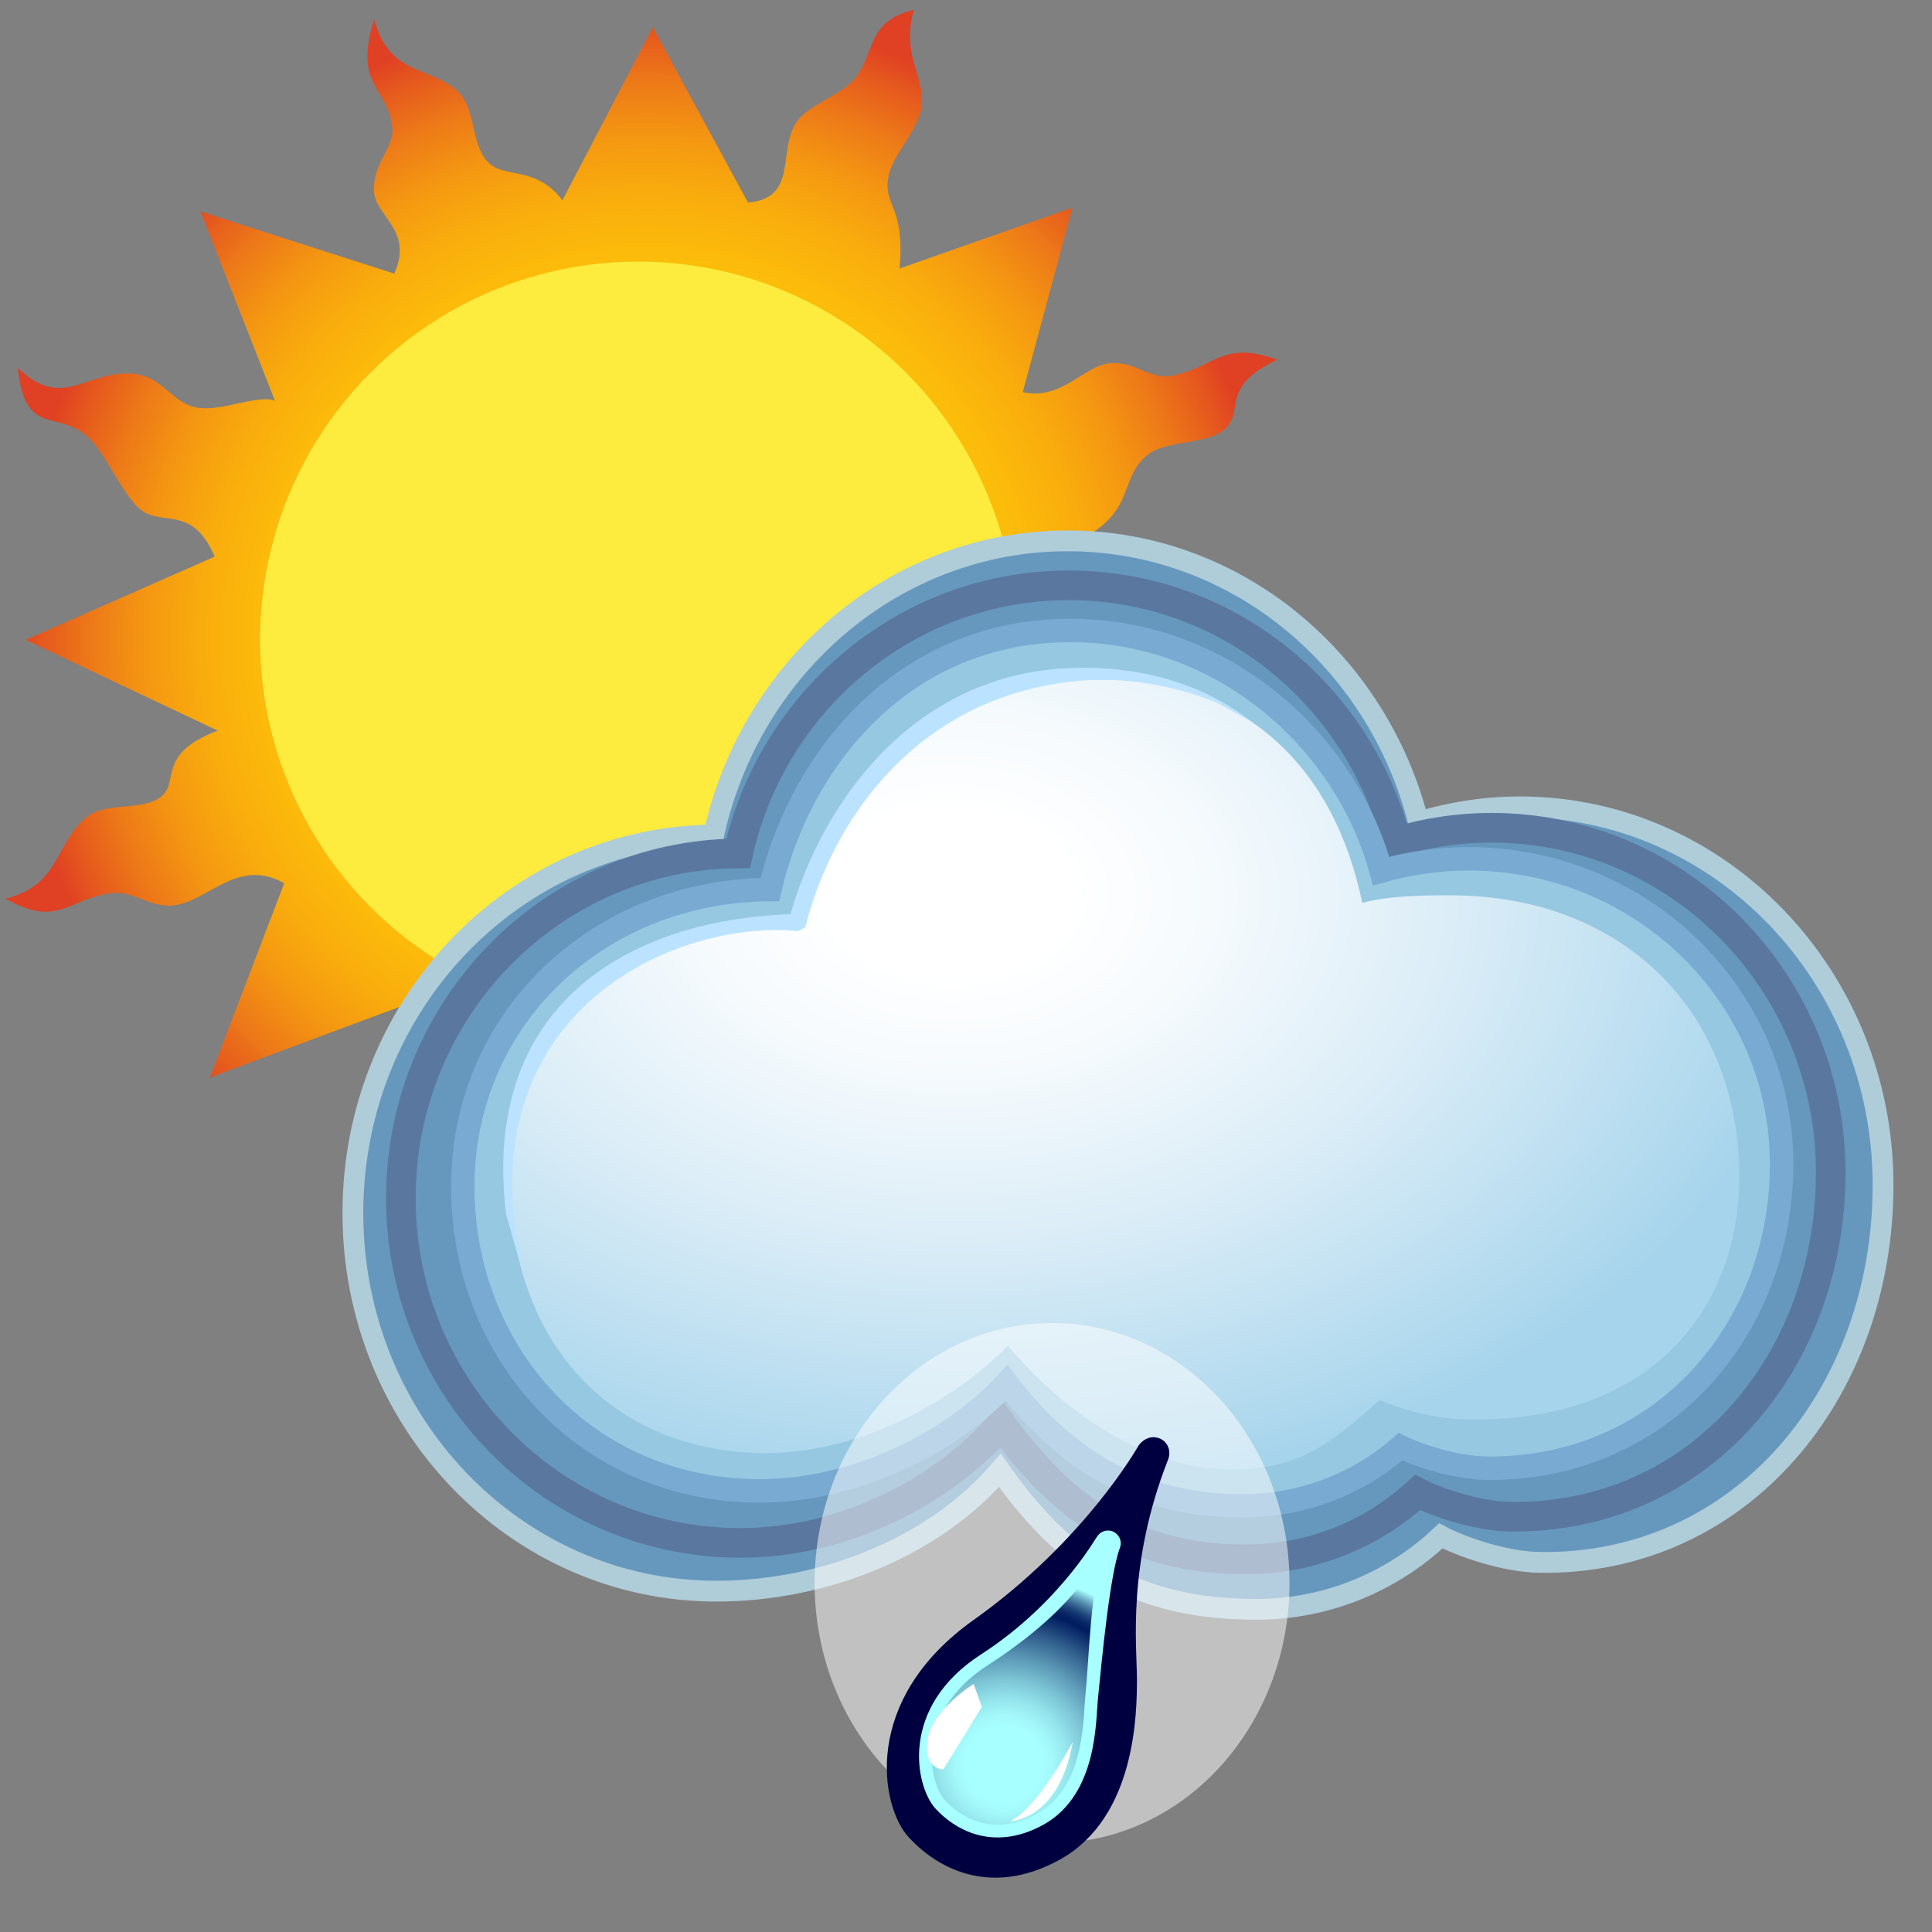 <?xml version="1.0" encoding="utf-8"?>
<!-- Generator: Adobe Illustrator 14.0.0, SVG Export Plug-In . SVG Version: 6.00 Build 43363)  -->
<!DOCTYPE svg PUBLIC "-//W3C//DTD SVG 1.1//EN" "http://www.w3.org/Graphics/SVG/1.1/DTD/svg11.dtd">
<svg version="1.1" id="Vesi" xmlns="http://www.w3.org/2000/svg" xmlns:xlink="http://www.w3.org/1999/xlink" x="0px" y="0px"
	 width="59.529px" height="59.529px" viewBox="0 0 59.529 59.529" enable-background="new 0 0 59.529 59.529" xml:space="preserve">
<rect x="0" y="0" width="59.529" height="59.529" fill="#808080" stroke="none"/>
<g>
	<radialGradient id="SVGID_1_" cx="19.952" cy="19.695" r="19.589" gradientUnits="userSpaceOnUse">
		<stop  offset="0.333" style="stop-color:#FFC708"/>
		<stop  offset="0.494" style="stop-color:#FEC409"/>
		<stop  offset="0.607" style="stop-color:#FCBB0A"/>
		<stop  offset="0.704" style="stop-color:#F9AC0D"/>
		<stop  offset="0.794" style="stop-color:#F49612"/>
		<stop  offset="0.877" style="stop-color:#ED7918"/>
		<stop  offset="0.956" style="stop-color:#E5571E"/>
		<stop  offset="1" style="stop-color:#E04023"/>
	</radialGradient>
	<path fill="url(#SVGID_1_)" d="M33.569,22.01c0.318,1.531,1.928,1.083,2.716,1.874c0.538,0.541,0.691,1.453,1.235,1.889
		c0.804,0.643,0.971,0.039,2.212,1.438c-1.507-0.388-1.979,0.333-3.089,0.321c-0.812-0.01-1.722-0.912-2.573-1.039
		c-0.853-0.129-1.261,0.571-2.45,0.494l1.952,5.487l-5.738-1.572c-0.61,0.893,0.534,1.83,0.57,2.721
		c0.034,0.787-0.377,1.416-0.33,2.158c0.074,1.209,0.927,1.092,0.25,3.037c-0.563-1.875-1.469-1.119-2.192-1.91
		c-0.847-0.924-0.319-1.811-0.717-2.342c-0.666-0.887-1.592-0.453-2.298-1.617l-2.649,5.641l-2.812-5.543
		c-1.514,0.436-0.768,1.145-1.367,1.992c-0.662,0.938-1.742,0.957-2.285,1.463c-0.791,0.74-0.065,1.732-1.539,2.59
		c0.062-1.744-0.519-1.85-0.452-2.873c0.051-0.797,0.703-1.637,0.688-2.309c-0.025-1.197-0.381-1.824-0.179-2.965l-6.057,2.258
		l2.292-5.987c-1.468-0.834-2.391,0.631-3.479,0.686c-0.744,0.037-1.156-0.466-1.859-0.38c-1.303,0.157-1.638,1.09-3.247,0.167
		c1.657-0.406,1.509-1.642,2.443-2.47c0.6-0.532,1.593-0.22,2.255-0.607c0.75-0.438-0.159-1.348,1.84-2.099l-5.919-2.798
		l5.823-2.564c-0.721-1.704-1.729-0.83-2.408-1.56c-0.562-0.604-0.974-1.65-1.514-2.139c-0.928-0.838-1.926,0.029-2.144-2.114
		c1.327,1.26,1.978,0.201,3.328,0.169c1.098-0.026,1.342,0.858,2.124,1.038c0.78,0.18,1.879-0.4,2.47-0.201L6.175,6.514l5.973,1.917
		c0.612-1.362-0.618-1.768-0.627-2.574c-0.01-0.925,0.659-1.3,0.563-1.981c-0.172-1.212-1.201-1.253-0.553-3.283
		c0.434,1.722,1.699,1.449,2.537,2.188c0.612,0.539,0.421,1.609,0.939,2.184c0.519,0.576,1.472,0.1,2.323,1.207l2.784-5.332
		l2.932,5.4c1.623-0.126,0.843-1.733,1.58-2.586C25.011,3.207,26,2.865,26.348,2.409C27,1.559,26.697,0.669,28.157,0.3
		c-0.389,1.362,0.317,2.066,0.25,2.908c-0.059,0.752-0.902,1.546-1.029,2.211c-0.185,0.973,0.514,0.855,0.34,2.855l5.326-1.876
		l-1.531,5.686c1.211,0.266,1.898-0.836,2.7-0.895c0.801-0.059,1.22,0.538,1.952,0.378c1.291-0.283,1.538-1.083,3.19-0.484
		c-1.793,0.842-0.994,1.559-1.613,2.135c-0.511,0.475-1.782,0.349-2.341,0.766c-0.933,0.697-0.394,1.698-1.962,2.56l5.101,2.604
		L33.569,22.01L33.569,22.01z"/>
	<circle fill="#FDEC3D" cx="19.666" cy="19.714" r="11.654"/>
</g>
<g>
	<g>
		<g>
			<path fill="#6698BE" stroke="#AFCCD9" stroke-width="0.641" d="M46.826,24.861c-1.083,0-2.128,0.17-3.12,0.47
				c-1.268-4.986-5.617-8.666-10.808-8.666c-5.327,0-9.775,3.877-10.908,9.066c-6.144,0.042-11.117,5.239-11.117,11.644
				c0,6.437,5.011,11.652,11.197,11.652c3.309,0,6.687-1.341,8.738-3.72c2.034,2.878,4.21,4.279,7.905,4.279
				c2.214,0,4.204-0.872,5.684-2.263c0.568,0.308,1.935,0.805,3.062,0.818c6.185,0.081,10.562-5.196,10.562-11.628
				C58.02,30.08,53.009,24.861,46.826,24.861z"/>
		</g>
		<g>
			<path fill="#6698BE" stroke="#5A789F" stroke-width="0.914" d="M45.951,25.505c-1.012,0-1.99,0.153-2.92,0.429
				c-1.184-4.547-5.249-7.899-10.097-7.899c-4.978,0-9.138,3.533-10.192,8.261c-5.746,0.041-10.39,4.779-10.39,10.619
				c0,5.867,4.682,10.625,10.46,10.625c3.094,0,6.13-1.485,8.046-3.652c1.904,2.621,4.057,4.16,7.513,4.16
				c2.067,0,3.926-0.792,5.309-2.062c0.532,0.28,1.809,0.732,2.862,0.746c5.776,0.073,9.866-4.735,9.866-10.598
				C56.408,30.263,51.727,25.505,45.951,25.505z"/>
		</g>
		<g>
			<path fill="#96C8E1" stroke="#78AAD2" stroke-width="0.722" d="M45.25,26.462c-0.936,0-1.837,0.136-2.695,0.378
				c-1.091-4.021-4.783-7.267-9.255-7.409c-5.272-0.167-8.604,3.794-9.579,7.978c-5.299,0.033-9.462,3.98-9.462,9.146
				c0,5.188,3.833,9.383,9.162,9.383c2.855,0,5.83-1.414,7.598-3.332c1.755,2.321,4.054,3.793,7.238,3.793
				c1.907,0,3.621-0.7,4.897-1.823c0.488,0.248,1.667,0.648,2.64,0.662c5.33,0.065,9.101-4.189,9.101-9.374
				C54.894,30.67,50.577,26.462,45.25,26.462z"/>
		</g>
		<g>
			
				<radialGradient id="SVGID_2_" cx="31.621" cy="28.384" r="17.724" gradientTransform="matrix(-0.018 1.049 -1.521 -0.028 73.026 -4.87)" gradientUnits="userSpaceOnUse">
				<stop  offset="0.139" style="stop-color:#FFFFFF"/>
				<stop  offset="0.302" style="stop-color:#F5FAFD"/>
				<stop  offset="0.576" style="stop-color:#DBEDF7"/>
				<stop  offset="0.927" style="stop-color:#B0D9EE"/>
				<stop  offset="1" style="stop-color:#A6D4EC"/>
			</radialGradient>
			<path fill="url(#SVGID_2_)" d="M44.674,27.586c-0.876,0-1.893,0.019-2.701,0.232c-0.828-4.007-3.457-7.084-8.92-7.084
				c-4.316,0-7.131,3.301-8.32,7.535c-6.019,0.213-9.004,3.61-9.004,8.225c0,4.634,2.947,8.309,7.954,8.279
				c2.096-0.014,5.008-0.964,7.376-3.307c1.257,1.525,3.83,3.783,6.825,3.814c2.417,0.025,3.432-1.138,4.635-2.139
				c0.458,0.222,1.565,0.554,2.482,0.587c5.981,0.226,8.975-3.631,8.552-8.37C53.142,30.737,49.681,27.586,44.674,27.586z"/>
		</g>
	</g>
	<g>
		<g>
			<path fill="#BBE3FF" d="M15.595,37.416c-0.779-6.348,3.649-9.067,8.759-9.248c1.042-3.591,3.873-7.409,8.645-7.585
				c2.257-0.083,4.165,0.555,5.543,1.641l-0.975-0.535c0,0-2.017-0.96-4.48-0.696c-4.961,0.532-7.48,4.404-8.272,7.576l-0.218,0.121
				c-3.949-0.38-10.545,2.669-8.397,10.855L15.595,37.416z"/>
		</g>
	</g>
</g>
<ellipse opacity="0.51" fill="#FFFFFF" cx="32.416" cy="48.776" rx="7.316" ry="8.011"/>
<g>
	<g>
		<path fill="#000040" stroke="#000040" stroke-width="0.785" d="M35.629,44.823c0,0,0.037-0.098-0.043-0.139
			c-0.09-0.041-0.174,0.068-0.174,0.068s-1.67,2.984-5.182,5.48c-3.301,2.342-2.643,5.355-1.943,6.111
			c0.699,0.764,2.156,1.725,4.17,0.617c2.145-1.176,2.182-4.215,2.182-5.211C34.639,50.753,34.319,48.137,35.629,44.823z"/>
	</g>
	<path fill="#A8FFFF" stroke="#A8FFFF" stroke-width="0.785" d="M34.135,47.569c0.094-0.242-1.047,2.027-3.697,3.738
		c-2.313,1.492-1.795,3.641-1.32,4.16c0.477,0.514,1.467,1.168,2.836,0.416c1.457-0.799,1.418-2.871,1.482-3.545
		C33.557,51.11,33.811,48.417,34.135,47.569z"/>
	<radialGradient id="SVGID_3_" cx="30.931" cy="54.368" r="5.963" gradientUnits="userSpaceOnUse">
		<stop  offset="0.197" style="stop-color:#A8FFFF"/>
		<stop  offset="0.255" style="stop-color:#A3F8FA"/>
		<stop  offset="0.341" style="stop-color:#94E4EC"/>
		<stop  offset="0.443" style="stop-color:#7CC4D5"/>
		<stop  offset="0.558" style="stop-color:#5B97B5"/>
		<stop  offset="0.684" style="stop-color:#315E8D"/>
		<stop  offset="0.811" style="stop-color:#001C5E"/>
		<stop  offset="0.831" style="stop-color:#042162"/>
		<stop  offset="0.855" style="stop-color:#0E2F6C"/>
		<stop  offset="0.88" style="stop-color:#20477D"/>
		<stop  offset="0.906" style="stop-color:#396994"/>
		<stop  offset="0.934" style="stop-color:#5994B3"/>
		<stop  offset="0.962" style="stop-color:#7FC7D8"/>
		<stop  offset="0.988" style="stop-color:#A8FFFF"/>
	</radialGradient>
	<path fill="url(#SVGID_3_)" d="M33.926,48.2c0.092-0.242-0.109-0.242-0.188-0.068c-0.035,0.076-0.65,1.465-3.301,3.176
		c-2.313,1.492-1.795,3.641-1.32,4.16c0.477,0.514,1.467,1.168,2.836,0.416c1.457-0.799,1.418-2.871,1.482-3.545
		C33.557,51.11,33.6,49.048,33.926,48.2z"/>
	<path fill="#FFFFFF" d="M29.999,51.887c0,0-1.273,0.795-1.418,1.707c-0.15,0.912,0.484,0.926,0.484,0.926l1.188-1.928
		L29.999,51.887z"/>
	<path fill="#FFFFFF" d="M31.122,56.118c0,0,1.504-0.023,1.93-2.439C33.051,53.678,31.991,55.692,31.122,56.118z"/>
</g>
</svg>
